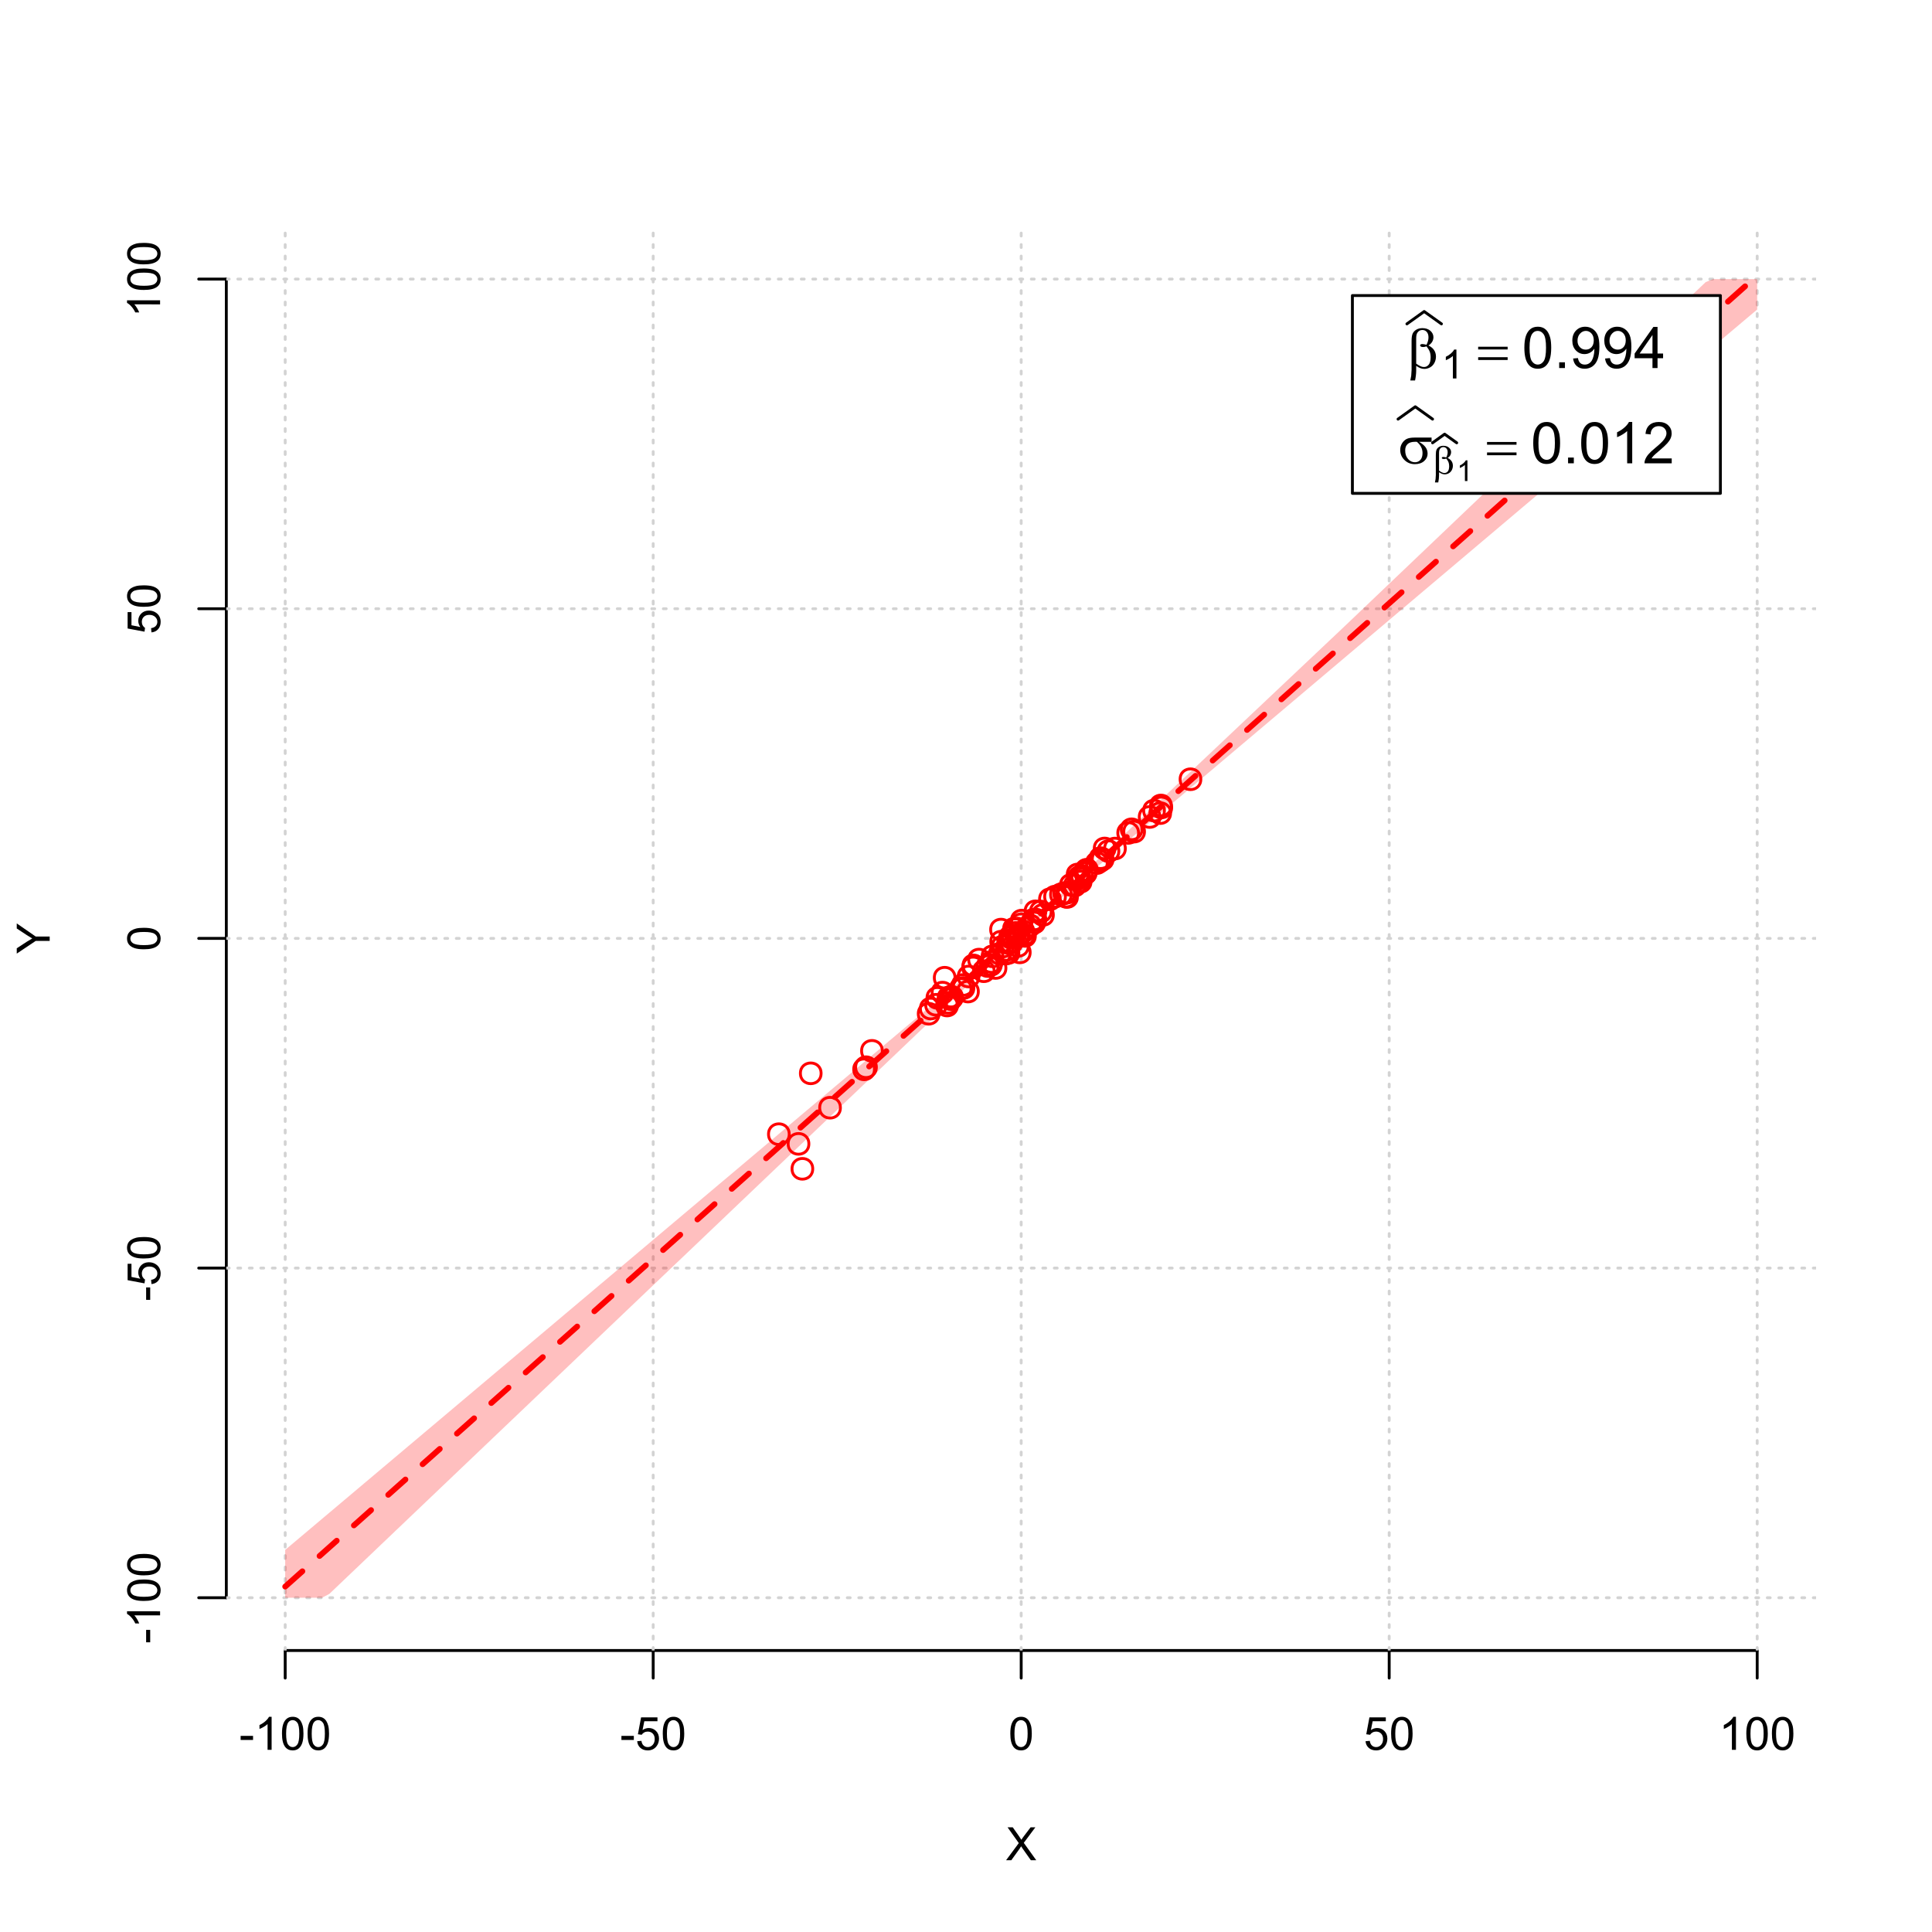 <?xml version="1.0" encoding="UTF-8"?>
<svg xmlns="http://www.w3.org/2000/svg" xmlns:xlink="http://www.w3.org/1999/xlink" width="504pt" height="504pt" viewBox="0 0 504 504" version="1.1">
<defs>
<g>
<symbol overflow="visible" id="glyph0-0">
<path style="stroke:none;" d="M 1.5 0 L 1.5 -7.5 L 7.5 -7.5 L 7.5 0 Z M 1.688 -0.188 L 7.312 -0.188 L 7.312 -7.312 L 1.688 -7.312 Z M 1.688 -0.188 "/>
</symbol>
<symbol overflow="visible" id="glyph0-1">
<path style="stroke:none;" d="M 0.055 0 L 3.375 -4.477 L 0.445 -8.59 L 1.797 -8.59 L 3.359 -6.387 C 3.68 -5.93 3.91 -5.578 4.047 -5.332 C 4.238 -5.645 4.465 -5.969 4.727 -6.312 L 6.457 -8.59 L 7.695 -8.59 L 4.676 -4.539 L 7.93 0 L 6.523 0 L 4.359 -3.062 C 4.238 -3.238 4.113 -3.43 3.984 -3.641 C 3.789 -3.324 3.652 -3.109 3.574 -2.992 L 1.418 0 Z M 0.055 0 "/>
</symbol>
<symbol overflow="visible" id="glyph0-2">
<path style="stroke:none;" d="M 0.383 -2.578 L 0.383 -3.641 L 3.621 -3.641 L 3.621 -2.578 Z M 0.383 -2.578 "/>
</symbol>
<symbol overflow="visible" id="glyph0-3">
<path style="stroke:none;" d="M 4.469 0 L 3.414 0 L 3.414 -6.719 C 3.16 -6.477 2.828 -6.234 2.414 -5.996 C 2 -5.75 1.629 -5.57 1.305 -5.449 L 1.305 -6.469 C 1.895 -6.742 2.41 -7.078 2.852 -7.477 C 3.293 -7.871 3.605 -8.254 3.789 -8.625 L 4.469 -8.625 Z M 4.469 0 "/>
</symbol>
<symbol overflow="visible" id="glyph0-4">
<path style="stroke:none;" d="M 0.5 -4.234 C 0.496 -5.246 0.602 -6.062 0.812 -6.688 C 1.02 -7.305 1.328 -7.785 1.742 -8.121 C 2.148 -8.457 2.668 -8.625 3.297 -8.625 C 3.758 -8.625 4.164 -8.531 4.512 -8.348 C 4.855 -8.16 5.141 -7.891 5.371 -7.543 C 5.594 -7.191 5.773 -6.766 5.906 -6.266 C 6.035 -5.762 6.098 -5.086 6.102 -4.234 C 6.098 -3.227 5.996 -2.414 5.789 -1.797 C 5.578 -1.176 5.266 -0.695 4.859 -0.359 C 4.445 -0.02 3.926 0.145 3.297 0.148 C 2.465 0.145 1.816 -0.148 1.348 -0.742 C 0.781 -1.457 0.496 -2.621 0.5 -4.234 Z M 1.582 -4.234 C 1.582 -2.824 1.746 -1.887 2.074 -1.418 C 2.402 -0.949 2.809 -0.715 3.297 -0.719 C 3.777 -0.715 4.184 -0.949 4.52 -1.422 C 4.848 -1.887 5.016 -2.824 5.016 -4.234 C 5.016 -5.648 4.848 -6.59 4.52 -7.055 C 4.184 -7.516 3.773 -7.746 3.289 -7.75 C 2.801 -7.746 2.414 -7.543 2.125 -7.137 C 1.762 -6.613 1.582 -5.645 1.582 -4.234 Z M 1.582 -4.234 "/>
</symbol>
<symbol overflow="visible" id="glyph0-5">
<path style="stroke:none;" d="M 0.5 -2.25 L 1.605 -2.344 C 1.684 -1.805 1.871 -1.398 2.176 -1.125 C 2.473 -0.852 2.836 -0.715 3.258 -0.719 C 3.766 -0.715 4.195 -0.906 4.547 -1.293 C 4.898 -1.672 5.074 -2.18 5.074 -2.82 C 5.074 -3.414 4.902 -3.891 4.566 -4.242 C 4.227 -4.59 3.785 -4.762 3.242 -4.766 C 2.898 -4.762 2.594 -4.684 2.32 -4.531 C 2.047 -4.375 1.832 -4.176 1.676 -3.93 L 0.688 -4.062 L 1.516 -8.473 L 5.789 -8.473 L 5.789 -7.465 L 2.359 -7.465 L 1.898 -5.156 C 2.414 -5.516 2.953 -5.695 3.523 -5.695 C 4.27 -5.695 4.902 -5.434 5.422 -4.914 C 5.934 -4.395 6.191 -3.727 6.195 -2.914 C 6.191 -2.133 5.965 -1.461 5.516 -0.898 C 4.961 -0.199 4.211 0.145 3.258 0.148 C 2.477 0.145 1.836 -0.07 1.344 -0.508 C 0.844 -0.941 0.562 -1.523 0.5 -2.25 Z M 0.5 -2.25 "/>
</symbol>
<symbol overflow="visible" id="glyph1-0">
<path style="stroke:none;" d="M 0 -1.5 L -7.5 -1.5 L -7.5 -7.5 L 0 -7.5 Z M -0.188 -1.688 L -0.188 -7.312 L -7.312 -7.312 L -7.312 -1.688 Z M -0.188 -1.688 "/>
</symbol>
<symbol overflow="visible" id="glyph1-1">
<path style="stroke:none;" d="M 0 -3.344 L -3.641 -3.348 L -8.59 -0.035 L -8.59 -1.418 L -6 -3.113 C -5.516 -3.422 -5.031 -3.715 -4.547 -3.984 C -4.992 -4.242 -5.496 -4.555 -6.062 -4.922 L -8.59 -6.586 L -8.59 -7.91 L -3.637 -4.484 L 0 -4.484 Z M 0 -3.344 "/>
</symbol>
<symbol overflow="visible" id="glyph1-2">
<path style="stroke:none;" d="M -2.578 -0.383 L -3.641 -0.383 L -3.641 -3.621 L -2.578 -3.621 Z M -2.578 -0.383 "/>
</symbol>
<symbol overflow="visible" id="glyph1-3">
<path style="stroke:none;" d="M 0 -4.469 L 0 -3.414 L -6.719 -3.418 C -6.477 -3.16 -6.234 -2.828 -5.996 -2.418 C -5.75 -2.004 -5.57 -1.633 -5.449 -1.309 L -6.469 -1.309 C -6.742 -1.895 -7.078 -2.41 -7.477 -2.852 C -7.871 -3.293 -8.254 -3.605 -8.625 -3.793 L -8.625 -4.473 Z M 0 -4.469 "/>
</symbol>
<symbol overflow="visible" id="glyph1-4">
<path style="stroke:none;" d="M -4.234 -0.5 C -5.246 -0.496 -6.062 -0.602 -6.688 -0.812 C -7.305 -1.02 -7.785 -1.328 -8.121 -1.742 C -8.457 -2.152 -8.625 -2.672 -8.625 -3.301 C -8.625 -3.758 -8.531 -4.164 -8.348 -4.512 C -8.16 -4.859 -7.891 -5.145 -7.543 -5.371 C -7.191 -5.594 -6.766 -5.773 -6.266 -5.906 C -5.762 -6.035 -5.086 -6.098 -4.234 -6.102 C -3.223 -6.098 -2.41 -5.996 -1.793 -5.789 C -1.176 -5.578 -0.695 -5.266 -0.359 -4.859 C -0.02 -4.445 0.145 -3.926 0.148 -3.297 C 0.145 -2.465 -0.148 -1.816 -0.742 -1.348 C -1.457 -0.781 -2.621 -0.496 -4.234 -0.5 Z M -4.234 -1.582 C -2.824 -1.582 -1.887 -1.746 -1.418 -2.074 C -0.949 -2.402 -0.715 -2.809 -0.719 -3.297 C -0.715 -3.777 -0.949 -4.184 -1.422 -4.52 C -1.887 -4.848 -2.824 -5.016 -4.234 -5.016 C -5.648 -5.016 -6.59 -4.848 -7.055 -4.52 C -7.516 -4.188 -7.746 -3.777 -7.75 -3.289 C -7.746 -2.801 -7.543 -2.414 -7.137 -2.129 C -6.613 -1.762 -5.645 -1.582 -4.234 -1.582 Z M -4.234 -1.582 "/>
</symbol>
<symbol overflow="visible" id="glyph1-5">
<path style="stroke:none;" d="M -2.25 -0.5 L -2.344 -1.605 C -1.805 -1.684 -1.398 -1.871 -1.125 -2.176 C -0.852 -2.473 -0.715 -2.836 -0.719 -3.258 C -0.715 -3.766 -0.906 -4.195 -1.293 -4.547 C -1.672 -4.898 -2.18 -5.074 -2.816 -5.074 C -3.414 -5.074 -3.891 -4.902 -4.242 -4.566 C -4.59 -4.227 -4.762 -3.785 -4.766 -3.242 C -4.762 -2.898 -4.684 -2.594 -4.531 -2.32 C -4.375 -2.047 -4.176 -1.832 -3.93 -1.676 L -4.062 -0.688 L -8.473 -1.52 L -8.473 -5.789 L -7.465 -5.789 L -7.465 -2.363 L -5.156 -1.898 C -5.516 -2.414 -5.695 -2.953 -5.695 -3.523 C -5.695 -4.27 -5.434 -4.902 -4.914 -5.422 C -4.395 -5.934 -3.727 -6.191 -2.91 -6.195 C -2.133 -6.191 -1.461 -5.965 -0.895 -5.516 C -0.199 -4.961 0.145 -4.211 0.148 -3.258 C 0.145 -2.477 -0.07 -1.836 -0.508 -1.344 C -0.941 -0.848 -1.523 -0.566 -2.25 -0.5 Z M -2.25 -0.5 "/>
</symbol>
<symbol overflow="visible" id="glyph2-0">
<path style="stroke:none;" d="M 0.754 0 L 0.754 -9.375 L 8.254 -9.375 L 8.254 0 Z M 0.988 -0.234 L 8.02 -0.234 L 8.02 -9.141 L 0.988 -9.141 Z M 0.988 -0.234 "/>
</symbol>
<symbol overflow="visible" id="glyph2-1">
<path style="stroke:none;" d="M 2.418 -0.57 L 2.418 0.668 C 2.414 1.457 2.316 2.312 2.125 3.238 L 0.887 3.238 C 1.016 2.629 1.094 2.215 1.121 2 C 1.18 1.312 1.211 0.812 1.215 0.5 L 1.215 -6.988 C 1.211 -7.859 1.297 -8.508 1.473 -8.93 C 1.645 -9.352 1.957 -9.703 2.41 -9.988 C 2.859 -10.27 3.402 -10.41 4.035 -10.414 C 4.906 -10.41 5.605 -10.176 6.129 -9.711 C 6.652 -9.238 6.914 -8.684 6.914 -8.043 C 6.914 -7.625 6.805 -7.23 6.594 -6.855 C 6.379 -6.48 6.051 -6.156 5.609 -5.891 C 6.914 -5.262 7.57 -4.289 7.574 -2.973 C 7.57 -2.383 7.434 -1.836 7.164 -1.332 C 6.887 -0.82 6.512 -0.434 6.035 -0.172 C 5.555 0.094 5.059 0.223 4.555 0.227 C 4.227 0.223 3.906 0.168 3.586 0.059 C 3.266 -0.051 2.875 -0.258 2.418 -0.57 Z M 2.418 -1.148 C 2.891 -0.816 3.305 -0.578 3.656 -0.434 C 3.918 -0.324 4.18 -0.27 4.445 -0.27 C 4.938 -0.27 5.352 -0.473 5.688 -0.879 C 6.02 -1.285 6.188 -1.93 6.188 -2.82 C 6.188 -3.375 6.105 -3.863 5.949 -4.281 C 5.785 -4.695 5.508 -5.152 5.113 -5.656 C 4.773 -5.539 4.484 -5.484 4.242 -5.484 C 3.945 -5.484 3.738 -5.527 3.621 -5.617 C 3.5 -5.703 3.438 -5.797 3.441 -5.902 C 3.438 -5.992 3.484 -6.078 3.578 -6.152 C 3.668 -6.223 3.816 -6.258 4.027 -6.262 C 4.262 -6.258 4.625 -6.195 5.113 -6.07 C 5.453 -6.75 5.625 -7.391 5.625 -8 C 5.625 -8.609 5.473 -9.086 5.172 -9.426 C 4.867 -9.758 4.492 -9.926 4.043 -9.93 C 3.477 -9.926 3.035 -9.688 2.727 -9.215 C 2.516 -8.895 2.414 -8.383 2.418 -7.684 Z M 2.418 -1.148 "/>
</symbol>
<symbol overflow="visible" id="glyph2-2">
<path style="stroke:none;" d="M 0.27 -5.559 L 7.961 -5.559 L 7.961 -4.848 L 0.27 -4.848 Z M 0.27 -2.828 L 7.961 -2.828 L 7.961 -2.102 L 0.27 -2.102 Z M 0.27 -2.828 "/>
</symbol>
<symbol overflow="visible" id="glyph2-3">
<path style="stroke:none;" d="M 8.746 -5.602 L 5.465 -5.602 C 6.199 -5.191 6.758 -4.734 7.141 -4.238 C 7.52 -3.738 7.711 -3.164 7.711 -2.512 C 7.711 -1.758 7.406 -1.113 6.801 -0.578 C 6.195 -0.043 5.387 0.223 4.371 0.227 C 3.301 0.223 2.398 -0.137 1.668 -0.863 C 0.934 -1.59 0.566 -2.469 0.57 -3.5 C 0.566 -4.117 0.723 -4.68 1.031 -5.184 C 1.336 -5.688 1.723 -6.066 2.199 -6.324 C 2.668 -6.578 3.391 -6.707 4.367 -6.711 L 8.746 -6.711 Z M 4.914 -5.602 C 4.707 -5.605 4.551 -5.605 4.445 -5.609 C 3.566 -5.605 2.918 -5.41 2.5 -5.023 C 2.074 -4.629 1.863 -4.078 1.867 -3.367 C 1.863 -2.434 2.113 -1.684 2.621 -1.117 C 3.121 -0.551 3.719 -0.27 4.41 -0.27 C 4.984 -0.27 5.457 -0.473 5.828 -0.887 C 6.199 -1.297 6.387 -1.895 6.387 -2.672 C 6.387 -3.797 5.895 -4.773 4.914 -5.602 Z M 4.914 -5.602 "/>
</symbol>
<symbol overflow="visible" id="glyph3-0">
<path style="stroke:none;" d="M 1.312 0 L 1.312 -6.562 L 6.562 -6.562 L 6.562 0 Z M 1.477 -0.164 L 6.398 -0.164 L 6.398 -6.398 L 1.477 -6.398 Z M 1.477 -0.164 "/>
</symbol>
<symbol overflow="visible" id="glyph3-1">
<path style="stroke:none;" d="M 3.91 0 L 2.988 0 L 2.988 -5.879 C 2.766 -5.664 2.473 -5.453 2.113 -5.242 C 1.75 -5.027 1.426 -4.871 1.145 -4.77 L 1.145 -5.66 C 1.656 -5.902 2.109 -6.195 2.496 -6.539 C 2.883 -6.883 3.156 -7.219 3.316 -7.547 L 3.91 -7.547 Z M 3.91 0 "/>
</symbol>
<symbol overflow="visible" id="glyph4-0">
<path style="stroke:none;" d="M 1.875 0 L 1.875 -9.375 L 9.375 -9.375 L 9.375 0 Z M 2.109 -0.234 L 9.141 -0.234 L 9.141 -9.141 L 2.109 -9.141 Z M 2.109 -0.234 "/>
</symbol>
<symbol overflow="visible" id="glyph4-1">
<path style="stroke:none;" d="M 0.621 -5.297 C 0.621 -6.562 0.75 -7.582 1.012 -8.359 C 1.273 -9.133 1.664 -9.73 2.18 -10.152 C 2.695 -10.57 3.344 -10.781 4.125 -10.781 C 4.699 -10.781 5.203 -10.664 5.641 -10.434 C 6.074 -10.199 6.434 -9.863 6.715 -9.43 C 6.996 -8.988 7.219 -8.457 7.383 -7.832 C 7.543 -7.203 7.621 -6.359 7.625 -5.297 C 7.621 -4.035 7.492 -3.016 7.234 -2.246 C 6.973 -1.469 6.586 -0.871 6.074 -0.449 C 5.559 -0.027 4.91 0.18 4.125 0.184 C 3.086 0.18 2.27 -0.188 1.684 -0.93 C 0.973 -1.82 0.621 -3.277 0.621 -5.297 Z M 1.977 -5.297 C 1.973 -3.531 2.18 -2.355 2.594 -1.777 C 3.004 -1.191 3.516 -0.902 4.125 -0.902 C 4.727 -0.902 5.234 -1.195 5.648 -1.781 C 6.062 -2.367 6.27 -3.539 6.27 -5.297 C 6.27 -7.062 6.062 -8.234 5.648 -8.816 C 5.234 -9.398 4.719 -9.691 4.109 -9.691 C 3.5 -9.691 3.02 -9.434 2.66 -8.922 C 2.203 -8.262 1.973 -7.055 1.977 -5.297 Z M 1.977 -5.297 "/>
</symbol>
<symbol overflow="visible" id="glyph4-2">
<path style="stroke:none;" d="M 1.363 0 L 1.363 -1.5 L 2.863 -1.5 L 2.863 0 Z M 1.363 0 "/>
</symbol>
<symbol overflow="visible" id="glyph4-3">
<path style="stroke:none;" d="M 0.82 -2.484 L 2.086 -2.602 C 2.195 -2.004 2.398 -1.57 2.703 -1.305 C 3 -1.035 3.391 -0.902 3.867 -0.902 C 4.273 -0.902 4.629 -0.992 4.934 -1.18 C 5.238 -1.359 5.488 -1.609 5.684 -1.922 C 5.879 -2.23 6.039 -2.648 6.172 -3.176 C 6.301 -3.703 6.367 -4.238 6.371 -4.789 C 6.367 -4.844 6.367 -4.934 6.363 -5.055 C 6.098 -4.629 5.738 -4.289 5.285 -4.031 C 4.828 -3.77 4.332 -3.637 3.801 -3.641 C 2.91 -3.637 2.156 -3.961 1.543 -4.605 C 0.926 -5.25 0.621 -6.098 0.621 -7.156 C 0.621 -8.242 0.941 -9.121 1.582 -9.785 C 2.223 -10.449 3.027 -10.781 4 -10.781 C 4.695 -10.781 5.332 -10.59 5.914 -10.215 C 6.488 -9.836 6.93 -9.301 7.23 -8.609 C 7.531 -7.91 7.68 -6.906 7.684 -5.59 C 7.68 -4.215 7.531 -3.121 7.234 -2.309 C 6.934 -1.496 6.492 -0.875 5.906 -0.453 C 5.316 -0.027 4.625 0.18 3.836 0.184 C 2.996 0.18 2.309 -0.051 1.777 -0.516 C 1.242 -0.98 0.926 -1.637 0.82 -2.484 Z M 6.219 -7.223 C 6.215 -7.977 6.016 -8.578 5.613 -9.023 C 5.207 -9.469 4.723 -9.691 4.16 -9.691 C 3.574 -9.691 3.062 -9.449 2.629 -8.973 C 2.191 -8.488 1.973 -7.871 1.977 -7.113 C 1.973 -6.426 2.18 -5.867 2.594 -5.445 C 3.004 -5.016 3.516 -4.805 4.125 -4.805 C 4.734 -4.805 5.234 -5.016 5.629 -5.445 C 6.02 -5.867 6.215 -6.461 6.219 -7.223 Z M 6.219 -7.223 "/>
</symbol>
<symbol overflow="visible" id="glyph4-4">
<path style="stroke:none;" d="M 4.848 0 L 4.848 -2.57 L 0.191 -2.57 L 0.191 -3.781 L 5.09 -10.738 L 6.168 -10.738 L 6.168 -3.781 L 7.617 -3.781 L 7.617 -2.57 L 6.168 -2.57 L 6.168 0 Z M 4.848 -3.781 L 4.848 -8.621 L 1.488 -3.781 Z M 4.848 -3.781 "/>
</symbol>
<symbol overflow="visible" id="glyph4-5">
<path style="stroke:none;" d="M 5.59 0 L 4.27 0 L 4.27 -8.402 C 3.949 -8.098 3.531 -7.793 3.02 -7.492 C 2.504 -7.188 2.043 -6.961 1.633 -6.812 L 1.633 -8.086 C 2.367 -8.43 3.012 -8.848 3.566 -9.344 C 4.117 -9.836 4.508 -10.316 4.738 -10.781 L 5.59 -10.781 Z M 5.59 0 "/>
</symbol>
<symbol overflow="visible" id="glyph4-6">
<path style="stroke:none;" d="M 7.551 -1.266 L 7.551 0 L 0.453 0 C 0.438 -0.316 0.492 -0.621 0.609 -0.914 C 0.789 -1.398 1.078 -1.875 1.477 -2.344 C 1.875 -2.812 2.449 -3.352 3.199 -3.969 C 4.367 -4.922 5.156 -5.68 5.566 -6.242 C 5.973 -6.797 6.176 -7.328 6.18 -7.828 C 6.176 -8.352 5.988 -8.793 5.621 -9.152 C 5.246 -9.512 4.762 -9.691 4.16 -9.691 C 3.523 -9.691 3.016 -9.5 2.637 -9.117 C 2.254 -8.734 2.059 -8.207 2.059 -7.535 L 0.703 -7.676 C 0.797 -8.684 1.145 -9.453 1.75 -9.984 C 2.355 -10.516 3.168 -10.781 4.188 -10.781 C 5.215 -10.781 6.031 -10.492 6.633 -9.922 C 7.234 -9.348 7.535 -8.641 7.535 -7.801 C 7.535 -7.367 7.445 -6.945 7.27 -6.531 C 7.094 -6.113 6.801 -5.676 6.395 -5.223 C 5.984 -4.762 5.309 -4.133 4.367 -3.332 C 3.57 -2.664 3.062 -2.215 2.84 -1.98 C 2.613 -1.742 2.43 -1.504 2.285 -1.266 Z M 7.551 -1.266 "/>
</symbol>
<symbol overflow="visible" id="glyph5-0">
<path style="stroke:none;" d="M 0.527 0 L 0.527 -6.562 L 5.777 -6.562 L 5.777 0 Z M 0.691 -0.164 L 5.613 -0.164 L 5.613 -6.398 L 0.691 -6.398 Z M 0.691 -0.164 "/>
</symbol>
<symbol overflow="visible" id="glyph5-1">
<path style="stroke:none;" d="M 1.691 -0.398 L 1.691 0.465 C 1.688 1.016 1.621 1.617 1.488 2.266 L 0.621 2.266 C 0.711 1.84 0.766 1.551 0.785 1.398 C 0.828 0.918 0.848 0.566 0.852 0.348 L 0.852 -4.891 C 0.848 -5.5 0.91 -5.953 1.031 -6.25 C 1.152 -6.543 1.371 -6.789 1.688 -6.992 C 2.004 -7.188 2.383 -7.289 2.824 -7.289 C 3.434 -7.289 3.922 -7.125 4.289 -6.797 C 4.656 -6.469 4.84 -6.078 4.84 -5.629 C 4.84 -5.336 4.766 -5.059 4.617 -4.801 C 4.469 -4.535 4.238 -4.309 3.926 -4.121 C 4.84 -3.68 5.297 -3 5.301 -2.082 C 5.297 -1.668 5.199 -1.285 5.012 -0.93 C 4.816 -0.574 4.555 -0.305 4.223 -0.117 C 3.887 0.066 3.543 0.156 3.188 0.16 C 2.957 0.156 2.73 0.117 2.508 0.039 C 2.281 -0.039 2.008 -0.184 1.691 -0.398 Z M 1.691 -0.805 C 2.02 -0.57 2.309 -0.402 2.559 -0.301 C 2.742 -0.223 2.926 -0.188 3.113 -0.191 C 3.453 -0.188 3.742 -0.328 3.98 -0.617 C 4.211 -0.898 4.328 -1.352 4.332 -1.973 C 4.328 -2.359 4.273 -2.699 4.164 -2.996 C 4.051 -3.285 3.855 -3.605 3.578 -3.957 C 3.34 -3.875 3.137 -3.836 2.969 -3.84 C 2.762 -3.836 2.617 -3.867 2.535 -3.93 C 2.449 -3.988 2.406 -4.055 2.41 -4.133 C 2.406 -4.195 2.441 -4.254 2.508 -4.305 C 2.57 -4.355 2.672 -4.383 2.82 -4.383 C 2.984 -4.383 3.238 -4.336 3.578 -4.25 C 3.816 -4.719 3.938 -5.168 3.938 -5.598 C 3.938 -6.027 3.828 -6.363 3.617 -6.598 C 3.402 -6.832 3.141 -6.949 2.828 -6.953 C 2.43 -6.949 2.121 -6.781 1.906 -6.449 C 1.758 -6.227 1.688 -5.871 1.691 -5.379 Z M 1.691 -0.805 "/>
</symbol>
<symbol overflow="visible" id="glyph6-0">
<path style="stroke:none;" d="M 0.938 0 L 0.938 -4.688 L 4.688 -4.688 L 4.688 0 Z M 1.055 -0.117 L 4.57 -0.117 L 4.57 -4.57 L 1.055 -4.57 Z M 1.055 -0.117 "/>
</symbol>
<symbol overflow="visible" id="glyph6-1">
<path style="stroke:none;" d="M 2.793 0 L 2.137 0 L 2.137 -4.199 C 1.977 -4.047 1.77 -3.895 1.512 -3.746 C 1.254 -3.59 1.02 -3.477 0.816 -3.406 L 0.816 -4.043 C 1.184 -4.215 1.508 -4.422 1.781 -4.672 C 2.055 -4.914 2.25 -5.156 2.371 -5.391 L 2.793 -5.391 Z M 2.793 0 "/>
</symbol>
</g>
<clipPath id="clip1">
  <path d="M 74 59.039 L 75 59.039 L 75 430.559 L 74 430.559 Z M 74 59.039 "/>
</clipPath>
<clipPath id="clip2">
  <path d="M 170 59.039 L 171 59.039 L 171 430.559 L 170 430.559 Z M 170 59.039 "/>
</clipPath>
<clipPath id="clip3">
  <path d="M 266 59.039 L 267 59.039 L 267 430.559 L 266 430.559 Z M 266 59.039 "/>
</clipPath>
<clipPath id="clip4">
  <path d="M 362 59.039 L 363 59.039 L 363 430.559 L 362 430.559 Z M 362 59.039 "/>
</clipPath>
<clipPath id="clip5">
  <path d="M 458 59.039 L 459 59.039 L 459 430.559 L 458 430.559 Z M 458 59.039 "/>
</clipPath>
<clipPath id="clip6">
  <path d="M 59.039 416 L 473.758 416 L 473.758 418 L 59.039 418 Z M 59.039 416 "/>
</clipPath>
<clipPath id="clip7">
  <path d="M 59.039 330 L 473.758 330 L 473.758 332 L 59.039 332 Z M 59.039 330 "/>
</clipPath>
<clipPath id="clip8">
  <path d="M 59.039 244 L 473.758 244 L 473.758 246 L 59.039 246 Z M 59.039 244 "/>
</clipPath>
<clipPath id="clip9">
  <path d="M 59.039 158 L 473.758 158 L 473.758 160 L 59.039 160 Z M 59.039 158 "/>
</clipPath>
<clipPath id="clip10">
  <path d="M 59.039 72 L 473.758 72 L 473.758 74 L 59.039 74 Z M 59.039 72 "/>
</clipPath>
</defs>
<g id="surface571">
<rect x="0" y="0" width="504" height="504" style="fill:rgb(100%,100%,100%);fill-opacity:1;stroke:none;"/>
<g style="fill:rgb(0%,0%,0%);fill-opacity:1;">
  <use xlink:href="#glyph0-1" x="262.398" y="485.281"/>
</g>
<g style="fill:rgb(0%,0%,0%);fill-opacity:1;">
  <use xlink:href="#glyph1-1" x="12.961" y="248.801"/>
</g>
<path style="fill:none;stroke-width:0.75;stroke-linecap:round;stroke-linejoin:round;stroke:rgb(0%,0%,0%);stroke-opacity:1;stroke-miterlimit:10;" d="M 74.398 430.559 L 458.398 430.559 "/>
<path style="fill:none;stroke-width:0.75;stroke-linecap:round;stroke-linejoin:round;stroke:rgb(0%,0%,0%);stroke-opacity:1;stroke-miterlimit:10;" d="M 74.398 430.559 L 74.398 437.762 "/>
<path style="fill:none;stroke-width:0.75;stroke-linecap:round;stroke-linejoin:round;stroke:rgb(0%,0%,0%);stroke-opacity:1;stroke-miterlimit:10;" d="M 170.398 430.559 L 170.398 437.762 "/>
<path style="fill:none;stroke-width:0.75;stroke-linecap:round;stroke-linejoin:round;stroke:rgb(0%,0%,0%);stroke-opacity:1;stroke-miterlimit:10;" d="M 266.398 430.559 L 266.398 437.762 "/>
<path style="fill:none;stroke-width:0.75;stroke-linecap:round;stroke-linejoin:round;stroke:rgb(0%,0%,0%);stroke-opacity:1;stroke-miterlimit:10;" d="M 362.398 430.559 L 362.398 437.762 "/>
<path style="fill:none;stroke-width:0.75;stroke-linecap:round;stroke-linejoin:round;stroke:rgb(0%,0%,0%);stroke-opacity:1;stroke-miterlimit:10;" d="M 458.398 430.559 L 458.398 437.762 "/>
<g style="fill:rgb(0%,0%,0%);fill-opacity:1;">
  <use xlink:href="#glyph0-2" x="62.391" y="456.48"/>
  <use xlink:href="#glyph0-3" x="66.387" y="456.48"/>
  <use xlink:href="#glyph0-4" x="73.061" y="456.48"/>
  <use xlink:href="#glyph0-4" x="79.734" y="456.48"/>
</g>
<g style="fill:rgb(0%,0%,0%);fill-opacity:1;">
  <use xlink:href="#glyph0-2" x="161.727" y="456.48"/>
  <use xlink:href="#glyph0-5" x="165.723" y="456.48"/>
  <use xlink:href="#glyph0-4" x="172.396" y="456.48"/>
</g>
<g style="fill:rgb(0%,0%,0%);fill-opacity:1;">
  <use xlink:href="#glyph0-4" x="263.062" y="456.48"/>
</g>
<g style="fill:rgb(0%,0%,0%);fill-opacity:1;">
  <use xlink:href="#glyph0-5" x="355.727" y="456.48"/>
  <use xlink:href="#glyph0-4" x="362.4" y="456.48"/>
</g>
<g style="fill:rgb(0%,0%,0%);fill-opacity:1;">
  <use xlink:href="#glyph0-3" x="448.387" y="456.48"/>
  <use xlink:href="#glyph0-4" x="455.061" y="456.48"/>
  <use xlink:href="#glyph0-4" x="461.734" y="456.48"/>
</g>
<path style="fill:none;stroke-width:0.75;stroke-linecap:round;stroke-linejoin:round;stroke:rgb(0%,0%,0%);stroke-opacity:1;stroke-miterlimit:10;" d="M 59.039 416.801 L 59.039 72.801 "/>
<path style="fill:none;stroke-width:0.75;stroke-linecap:round;stroke-linejoin:round;stroke:rgb(0%,0%,0%);stroke-opacity:1;stroke-miterlimit:10;" d="M 59.039 416.801 L 51.84 416.801 "/>
<path style="fill:none;stroke-width:0.75;stroke-linecap:round;stroke-linejoin:round;stroke:rgb(0%,0%,0%);stroke-opacity:1;stroke-miterlimit:10;" d="M 59.039 330.801 L 51.84 330.801 "/>
<path style="fill:none;stroke-width:0.75;stroke-linecap:round;stroke-linejoin:round;stroke:rgb(0%,0%,0%);stroke-opacity:1;stroke-miterlimit:10;" d="M 59.039 244.801 L 51.84 244.801 "/>
<path style="fill:none;stroke-width:0.75;stroke-linecap:round;stroke-linejoin:round;stroke:rgb(0%,0%,0%);stroke-opacity:1;stroke-miterlimit:10;" d="M 59.039 158.801 L 51.84 158.801 "/>
<path style="fill:none;stroke-width:0.75;stroke-linecap:round;stroke-linejoin:round;stroke:rgb(0%,0%,0%);stroke-opacity:1;stroke-miterlimit:10;" d="M 59.039 72.801 L 51.84 72.801 "/>
<g style="fill:rgb(0%,0%,0%);fill-opacity:1;">
  <use xlink:href="#glyph1-2" x="41.762" y="428.809"/>
  <use xlink:href="#glyph1-3" x="41.762" y="424.812"/>
  <use xlink:href="#glyph1-4" x="41.762" y="418.139"/>
  <use xlink:href="#glyph1-4" x="41.762" y="411.465"/>
</g>
<g style="fill:rgb(0%,0%,0%);fill-opacity:1;">
  <use xlink:href="#glyph1-2" x="41.762" y="339.473"/>
  <use xlink:href="#glyph1-5" x="41.762" y="335.477"/>
  <use xlink:href="#glyph1-4" x="41.762" y="328.803"/>
</g>
<g style="fill:rgb(0%,0%,0%);fill-opacity:1;">
  <use xlink:href="#glyph1-4" x="41.762" y="248.137"/>
</g>
<g style="fill:rgb(0%,0%,0%);fill-opacity:1;">
  <use xlink:href="#glyph1-5" x="41.762" y="165.473"/>
  <use xlink:href="#glyph1-4" x="41.762" y="158.799"/>
</g>
<g style="fill:rgb(0%,0%,0%);fill-opacity:1;">
  <use xlink:href="#glyph1-3" x="41.762" y="82.812"/>
  <use xlink:href="#glyph1-4" x="41.762" y="76.139"/>
  <use xlink:href="#glyph1-4" x="41.762" y="69.465"/>
</g>
<g clip-path="url(#clip1)" clip-rule="nonzero">
<path style="fill:none;stroke-width:0.75;stroke-linecap:round;stroke-linejoin:round;stroke:rgb(82.745%,82.745%,82.745%);stroke-opacity:1;stroke-dasharray:0.75,2.25;stroke-miterlimit:10;" d="M 74.398 430.559 L 74.398 59.039 "/>
</g>
<g clip-path="url(#clip2)" clip-rule="nonzero">
<path style="fill:none;stroke-width:0.75;stroke-linecap:round;stroke-linejoin:round;stroke:rgb(82.745%,82.745%,82.745%);stroke-opacity:1;stroke-dasharray:0.75,2.25;stroke-miterlimit:10;" d="M 170.398 430.559 L 170.398 59.039 "/>
</g>
<g clip-path="url(#clip3)" clip-rule="nonzero">
<path style="fill:none;stroke-width:0.75;stroke-linecap:round;stroke-linejoin:round;stroke:rgb(82.745%,82.745%,82.745%);stroke-opacity:1;stroke-dasharray:0.75,2.25;stroke-miterlimit:10;" d="M 266.398 430.559 L 266.398 59.039 "/>
</g>
<g clip-path="url(#clip4)" clip-rule="nonzero">
<path style="fill:none;stroke-width:0.75;stroke-linecap:round;stroke-linejoin:round;stroke:rgb(82.745%,82.745%,82.745%);stroke-opacity:1;stroke-dasharray:0.75,2.25;stroke-miterlimit:10;" d="M 362.398 430.559 L 362.398 59.039 "/>
</g>
<g clip-path="url(#clip5)" clip-rule="nonzero">
<path style="fill:none;stroke-width:0.75;stroke-linecap:round;stroke-linejoin:round;stroke:rgb(82.745%,82.745%,82.745%);stroke-opacity:1;stroke-dasharray:0.75,2.25;stroke-miterlimit:10;" d="M 458.398 430.559 L 458.398 59.039 "/>
</g>
<g clip-path="url(#clip6)" clip-rule="nonzero">
<path style="fill:none;stroke-width:0.75;stroke-linecap:round;stroke-linejoin:round;stroke:rgb(82.745%,82.745%,82.745%);stroke-opacity:1;stroke-dasharray:0.75,2.25;stroke-miterlimit:10;" d="M 59.039 416.801 L 473.762 416.801 "/>
</g>
<g clip-path="url(#clip7)" clip-rule="nonzero">
<path style="fill:none;stroke-width:0.75;stroke-linecap:round;stroke-linejoin:round;stroke:rgb(82.745%,82.745%,82.745%);stroke-opacity:1;stroke-dasharray:0.75,2.25;stroke-miterlimit:10;" d="M 59.039 330.801 L 473.762 330.801 "/>
</g>
<g clip-path="url(#clip8)" clip-rule="nonzero">
<path style="fill:none;stroke-width:0.75;stroke-linecap:round;stroke-linejoin:round;stroke:rgb(82.745%,82.745%,82.745%);stroke-opacity:1;stroke-dasharray:0.75,2.25;stroke-miterlimit:10;" d="M 59.039 244.801 L 473.762 244.801 "/>
</g>
<g clip-path="url(#clip9)" clip-rule="nonzero">
<path style="fill:none;stroke-width:0.75;stroke-linecap:round;stroke-linejoin:round;stroke:rgb(82.745%,82.745%,82.745%);stroke-opacity:1;stroke-dasharray:0.75,2.25;stroke-miterlimit:10;" d="M 59.039 158.801 L 473.762 158.801 "/>
</g>
<g clip-path="url(#clip10)" clip-rule="nonzero">
<path style="fill:none;stroke-width:0.75;stroke-linecap:round;stroke-linejoin:round;stroke:rgb(82.745%,82.745%,82.745%);stroke-opacity:1;stroke-dasharray:0.75,2.25;stroke-miterlimit:10;" d="M 59.039 72.801 L 473.762 72.801 "/>
</g>
<path style=" stroke:none;fill-rule:nonzero;fill:rgb(100%,0%,0%);fill-opacity:0.251;" d="M 74.398 416.801 L 74.398 404.32 L 76.32 402.703 L 78.238 401.086 L 80.16 399.469 L 82.078 397.852 L 84 396.23 L 85.922 394.613 L 87.84 392.996 L 89.762 391.379 L 91.68 389.762 L 93.602 388.141 L 95.52 386.523 L 97.441 384.906 L 99.359 383.289 L 101.281 381.672 L 103.199 380.055 L 105.121 378.434 L 107.039 376.816 L 108.961 375.199 L 110.879 373.582 L 112.801 371.965 L 114.719 370.344 L 116.641 368.727 L 118.559 367.109 L 120.48 365.492 L 122.398 363.875 L 124.32 362.254 L 126.238 360.637 L 128.16 359.02 L 130.078 357.402 L 133.922 354.168 L 135.84 352.547 L 137.762 350.93 L 139.68 349.312 L 141.602 347.695 L 143.52 346.078 L 145.441 344.457 L 147.359 342.84 L 149.281 341.223 L 151.199 339.605 L 153.121 337.988 L 155.039 336.371 L 156.961 334.75 L 158.879 333.133 L 160.801 331.516 L 162.719 329.898 L 164.641 328.281 L 166.559 326.66 L 168.48 325.043 L 170.398 323.426 L 172.32 321.809 L 174.238 320.191 L 176.16 318.574 L 178.078 316.953 L 181.922 313.719 L 183.84 312.102 L 185.762 310.484 L 187.68 308.863 L 189.602 307.246 L 191.52 305.629 L 193.441 304.012 L 195.359 302.395 L 197.281 300.773 L 199.199 299.156 L 201.121 297.539 L 203.039 295.922 L 204.961 294.305 L 206.879 292.688 L 208.801 291.066 L 210.719 289.449 L 212.641 287.832 L 214.559 286.215 L 216.48 284.598 L 218.398 282.977 L 220.32 281.359 L 222.238 279.742 L 224.16 278.125 L 226.078 276.508 L 228 274.891 L 229.922 273.27 L 231.84 271.652 L 233.762 270.035 L 235.68 268.418 L 237.602 266.801 L 239.52 265.18 L 241.441 263.562 L 243.359 261.945 L 245.281 260.328 L 247.199 258.711 L 249.121 257.094 L 251.039 255.473 L 252.961 253.855 L 254.879 252.238 L 256.801 250.621 L 258.719 249.004 L 260.641 247.371 L 262.559 245.715 L 264.48 244.059 L 266.398 242.398 L 268.32 240.734 L 270.238 239.035 L 272.16 237.34 L 274.078 235.645 L 276 233.945 L 277.922 232.188 L 279.84 230.375 L 281.762 228.559 L 283.68 226.746 L 285.602 224.934 L 287.52 223.117 L 289.441 221.305 L 291.359 219.492 L 293.281 217.68 L 295.199 215.863 L 297.121 214.051 L 299.039 212.238 L 300.961 210.422 L 302.879 208.609 L 304.801 206.797 L 306.719 204.98 L 308.641 203.168 L 310.559 201.355 L 312.48 199.539 L 314.398 197.727 L 316.32 195.914 L 318.238 194.102 L 320.16 192.285 L 322.078 190.473 L 324 188.66 L 325.922 186.844 L 327.84 185.031 L 329.762 183.219 L 331.68 181.402 L 333.602 179.59 L 335.52 177.777 L 337.441 175.965 L 339.359 174.148 L 341.281 172.336 L 343.199 170.523 L 345.121 168.707 L 347.039 166.895 L 348.961 165.082 L 350.879 163.262 L 352.801 161.434 L 354.719 159.602 L 356.641 157.773 L 358.559 155.941 L 360.48 154.113 L 362.398 152.281 L 364.32 150.453 L 366.238 148.625 L 368.16 146.793 L 370.078 144.965 L 372 143.133 L 373.922 141.305 L 375.84 139.473 L 377.762 137.645 L 379.68 135.812 L 381.602 133.984 L 383.52 132.152 L 385.441 130.324 L 387.359 128.492 L 389.281 126.664 L 391.199 124.832 L 393.121 123.004 L 395.039 121.176 L 396.961 119.344 L 398.879 117.516 L 400.801 115.684 L 402.719 113.855 L 404.641 112.023 L 406.559 110.195 L 408.48 108.363 L 410.398 106.535 L 412.32 104.703 L 414.238 102.875 L 416.16 101.043 L 418.078 99.215 L 420 97.387 L 421.922 95.555 L 423.84 93.727 L 425.762 91.895 L 427.68 90.066 L 429.602 88.234 L 431.52 86.406 L 433.441 84.574 L 435.359 82.746 L 437.281 80.914 L 439.199 79.086 L 441.121 77.254 L 443.039 75.426 L 444.961 73.594 L 446.879 72.801 L 458.398 72.801 L 458.398 80.742 L 456.48 82.359 L 454.559 83.977 L 452.641 85.594 L 450.719 87.211 L 448.801 88.828 L 446.879 90.449 L 444.961 92.066 L 443.039 93.684 L 441.121 95.301 L 439.199 96.918 L 437.281 98.539 L 435.359 100.156 L 433.441 101.773 L 431.52 103.391 L 429.602 105.008 L 427.68 106.625 L 425.762 108.246 L 423.84 109.863 L 421.922 111.48 L 418.078 114.715 L 416.16 116.336 L 414.238 117.953 L 412.32 119.57 L 410.398 121.188 L 408.48 122.805 L 406.559 124.422 L 404.641 126.047 L 402.719 127.668 L 400.801 129.293 L 398.879 130.914 L 396.961 132.535 L 395.039 134.16 L 393.121 135.781 L 391.199 137.406 L 389.281 139.027 L 387.359 140.652 L 385.441 142.273 L 383.52 143.895 L 381.602 145.52 L 379.68 147.141 L 377.762 148.766 L 375.84 150.387 L 373.922 152.008 L 372 153.633 L 370.078 155.254 L 368.16 156.879 L 366.238 158.5 L 364.32 160.121 L 362.398 161.746 L 360.48 163.367 L 358.559 164.992 L 356.641 166.613 L 354.719 168.238 L 352.801 169.859 L 350.879 171.48 L 348.961 173.105 L 347.039 174.727 L 345.121 176.352 L 343.199 177.973 L 341.281 179.594 L 339.359 181.219 L 337.441 182.84 L 335.52 184.465 L 333.602 186.086 L 331.68 187.707 L 329.762 189.332 L 327.84 190.953 L 325.922 192.578 L 324 194.199 L 322.078 195.824 L 320.16 197.445 L 318.238 199.066 L 316.32 200.691 L 314.398 202.312 L 312.48 203.938 L 310.559 205.559 L 308.641 207.18 L 306.719 208.805 L 304.801 210.426 L 302.879 212.051 L 300.961 213.672 L 299.039 215.293 L 297.121 216.918 L 295.199 218.539 L 293.281 220.164 L 291.359 221.785 L 289.441 223.41 L 287.52 225.031 L 285.602 226.652 L 283.68 228.277 L 281.762 229.926 L 279.84 231.605 L 277.922 233.281 L 276 234.957 L 274.078 236.676 L 272.16 238.43 L 270.238 240.234 L 268.32 242.035 L 266.398 243.84 L 264.48 245.645 L 262.559 247.449 L 260.641 249.27 L 258.719 251.102 L 256.801 252.93 L 254.879 254.758 L 252.961 256.59 L 251.039 258.418 L 249.121 260.25 L 247.199 262.078 L 245.281 263.91 L 243.359 265.738 L 241.441 267.57 L 239.52 269.398 L 237.602 271.23 L 235.68 273.059 L 233.762 274.891 L 231.84 276.719 L 229.922 278.551 L 226.078 282.207 L 224.16 284.039 L 222.238 285.867 L 220.32 287.699 L 218.398 289.527 L 216.48 291.359 L 214.559 293.188 L 212.641 295.02 L 210.719 296.848 L 208.801 298.68 L 206.879 300.508 L 204.961 302.34 L 203.039 304.168 L 201.121 306 L 199.199 307.828 L 197.281 309.656 L 195.359 311.488 L 193.441 313.316 L 191.52 315.148 L 189.602 316.977 L 187.68 318.809 L 185.762 320.637 L 183.84 322.469 L 181.922 324.297 L 180 326.129 L 178.078 327.957 L 176.16 329.789 L 174.238 331.617 L 172.32 333.445 L 170.398 335.277 L 168.48 337.105 L 166.559 338.938 L 164.641 340.766 L 162.719 342.598 L 160.801 344.426 L 158.879 346.258 L 156.961 348.086 L 155.039 349.918 L 153.121 351.746 L 151.199 353.578 L 149.281 355.406 L 147.359 357.238 L 145.441 359.066 L 143.52 360.895 L 141.602 362.727 L 139.68 364.555 L 137.762 366.387 L 135.84 368.215 L 133.922 370.047 L 132 371.875 L 130.078 373.707 L 128.16 375.535 L 126.238 377.367 L 124.32 379.195 L 122.398 381.027 L 120.48 382.855 L 118.559 384.684 L 116.641 386.516 L 114.719 388.344 L 112.801 390.176 L 110.879 392.004 L 108.961 393.836 L 107.039 395.664 L 105.121 397.496 L 103.199 399.324 L 101.281 401.156 L 99.359 402.984 L 97.441 404.816 L 95.52 406.645 L 93.602 408.477 L 91.68 410.305 L 89.762 412.133 L 87.84 413.965 L 85.922 415.793 L 84 416.801 Z M 74.398 416.801 "/>
<path style="fill:none;stroke-width:0.75;stroke-linecap:round;stroke-linejoin:round;stroke:rgb(100%,0%,0%);stroke-opacity:1;stroke-miterlimit:10;" d="M 284.617 229.984 C 284.617 233.586 279.215 233.586 279.215 229.984 C 279.215 226.387 284.617 226.387 284.617 229.984 "/>
<path style="fill:none;stroke-width:0.75;stroke-linecap:round;stroke-linejoin:round;stroke:rgb(100%,0%,0%);stroke-opacity:1;stroke-miterlimit:10;" d="M 255.379 254.742 C 255.379 258.344 249.98 258.344 249.98 254.742 C 249.98 251.145 255.379 251.145 255.379 254.742 "/>
<path style="fill:none;stroke-width:0.75;stroke-linecap:round;stroke-linejoin:round;stroke:rgb(100%,0%,0%);stroke-opacity:1;stroke-miterlimit:10;" d="M 305.551 210.129 C 305.551 213.73 300.152 213.73 300.152 210.129 C 300.152 206.527 305.551 206.527 305.551 210.129 "/>
<path style="fill:none;stroke-width:0.75;stroke-linecap:round;stroke-linejoin:round;stroke:rgb(100%,0%,0%);stroke-opacity:1;stroke-miterlimit:10;" d="M 247.23 260.316 C 247.23 263.914 241.832 263.914 241.832 260.316 C 241.832 256.715 247.23 256.715 247.23 260.316 "/>
<path style="fill:none;stroke-width:0.75;stroke-linecap:round;stroke-linejoin:round;stroke:rgb(100%,0%,0%);stroke-opacity:1;stroke-miterlimit:10;" d="M 284.23 229.875 C 284.23 233.477 278.832 233.477 278.832 229.875 C 278.832 226.273 284.23 226.273 284.23 229.875 "/>
<path style="fill:none;stroke-width:0.75;stroke-linecap:round;stroke-linejoin:round;stroke:rgb(100%,0%,0%);stroke-opacity:1;stroke-miterlimit:10;" d="M 272.828 237.734 C 272.828 241.336 267.426 241.336 267.426 237.734 C 267.426 234.137 272.828 234.137 272.828 237.734 "/>
<path style="fill:none;stroke-width:0.75;stroke-linecap:round;stroke-linejoin:round;stroke:rgb(100%,0%,0%);stroke-opacity:1;stroke-miterlimit:10;" d="M 286.211 226.879 C 286.211 230.48 280.812 230.48 280.812 226.879 C 280.812 223.281 286.211 223.281 286.211 226.879 "/>
<path style="fill:none;stroke-width:0.75;stroke-linecap:round;stroke-linejoin:round;stroke:rgb(100%,0%,0%);stroke-opacity:1;stroke-miterlimit:10;" d="M 298.562 216.945 C 298.562 220.543 293.164 220.543 293.164 216.945 C 293.164 213.344 298.562 213.344 298.562 216.945 "/>
<path style="fill:none;stroke-width:0.75;stroke-linecap:round;stroke-linejoin:round;stroke:rgb(100%,0%,0%);stroke-opacity:1;stroke-miterlimit:10;" d="M 260.367 252.016 C 260.367 255.617 254.965 255.617 254.965 252.016 C 254.965 248.418 260.367 248.418 260.367 252.016 "/>
<path style="fill:none;stroke-width:0.75;stroke-linecap:round;stroke-linejoin:round;stroke:rgb(100%,0%,0%);stroke-opacity:1;stroke-miterlimit:10;" d="M 284.285 228.793 C 284.285 232.395 278.887 232.395 278.887 228.793 C 278.887 225.191 284.285 225.191 284.285 228.793 "/>
<path style="fill:none;stroke-width:0.75;stroke-linecap:round;stroke-linejoin:round;stroke:rgb(100%,0%,0%);stroke-opacity:1;stroke-miterlimit:10;" d="M 256.555 252.379 C 256.555 255.98 251.152 255.98 251.152 252.379 C 251.152 248.781 256.555 248.781 256.555 252.379 "/>
<path style="fill:none;stroke-width:0.75;stroke-linecap:round;stroke-linejoin:round;stroke:rgb(100%,0%,0%);stroke-opacity:1;stroke-miterlimit:10;" d="M 212.016 304.91 C 212.016 308.508 206.617 308.508 206.617 304.91 C 206.617 301.309 212.016 301.309 212.016 304.91 "/>
<path style="fill:none;stroke-width:0.75;stroke-linecap:round;stroke-linejoin:round;stroke:rgb(100%,0%,0%);stroke-opacity:1;stroke-miterlimit:10;" d="M 267.215 242.305 C 267.215 245.902 261.816 245.902 261.816 242.305 C 261.816 238.703 267.215 238.703 267.215 242.305 "/>
<path style="fill:none;stroke-width:0.75;stroke-linecap:round;stroke-linejoin:round;stroke:rgb(100%,0%,0%);stroke-opacity:1;stroke-miterlimit:10;" d="M 265.125 248.766 C 265.125 252.367 259.727 252.367 259.727 248.766 C 259.727 245.168 265.125 245.168 265.125 248.766 "/>
<path style="fill:none;stroke-width:0.75;stroke-linecap:round;stroke-linejoin:round;stroke:rgb(100%,0%,0%);stroke-opacity:1;stroke-miterlimit:10;" d="M 280.297 233.027 C 280.297 236.629 274.895 236.629 274.895 233.027 C 274.895 229.426 280.297 229.426 280.297 233.027 "/>
<path style="fill:none;stroke-width:0.75;stroke-linecap:round;stroke-linejoin:round;stroke:rgb(100%,0%,0%);stroke-opacity:1;stroke-miterlimit:10;" d="M 219.234 288.969 C 219.234 292.566 213.836 292.566 213.836 288.969 C 213.836 285.367 219.234 285.367 219.234 288.969 "/>
<path style="fill:none;stroke-width:0.75;stroke-linecap:round;stroke-linejoin:round;stroke:rgb(100%,0%,0%);stroke-opacity:1;stroke-miterlimit:10;" d="M 254.043 257.73 C 254.043 261.328 248.645 261.328 248.645 257.73 C 248.645 254.129 254.043 254.129 254.043 257.73 "/>
<path style="fill:none;stroke-width:0.75;stroke-linecap:round;stroke-linejoin:round;stroke:rgb(100%,0%,0%);stroke-opacity:1;stroke-miterlimit:10;" d="M 270.09 244.148 C 270.09 247.75 264.688 247.75 264.688 244.148 C 264.688 240.547 270.09 240.547 270.09 244.148 "/>
<path style="fill:none;stroke-width:0.75;stroke-linecap:round;stroke-linejoin:round;stroke:rgb(100%,0%,0%);stroke-opacity:1;stroke-miterlimit:10;" d="M 285.93 227.688 C 285.93 231.289 280.527 231.289 280.527 227.688 C 280.527 224.086 285.93 224.086 285.93 227.688 "/>
<path style="fill:none;stroke-width:0.75;stroke-linecap:round;stroke-linejoin:round;stroke:rgb(100%,0%,0%);stroke-opacity:1;stroke-miterlimit:10;" d="M 282.066 230.844 C 282.066 234.445 276.664 234.445 276.664 230.844 C 276.664 227.246 282.066 227.246 282.066 230.844 "/>
<path style="fill:none;stroke-width:0.75;stroke-linecap:round;stroke-linejoin:round;stroke:rgb(100%,0%,0%);stroke-opacity:1;stroke-miterlimit:10;" d="M 249.988 261.586 C 249.988 265.188 244.59 265.188 244.59 261.586 C 244.59 257.988 249.988 257.988 249.988 261.586 "/>
<path style="fill:none;stroke-width:0.75;stroke-linecap:round;stroke-linejoin:round;stroke:rgb(100%,0%,0%);stroke-opacity:1;stroke-miterlimit:10;" d="M 305.656 210.641 C 305.656 214.242 300.254 214.242 300.254 210.641 C 300.254 207.043 305.656 207.043 305.656 210.641 "/>
<path style="fill:none;stroke-width:0.75;stroke-linecap:round;stroke-linejoin:round;stroke:rgb(100%,0%,0%);stroke-opacity:1;stroke-miterlimit:10;" d="M 263.875 245.652 C 263.875 249.254 258.473 249.254 258.473 245.652 C 258.473 242.051 263.875 242.051 263.875 245.652 "/>
<path style="fill:none;stroke-width:0.75;stroke-linecap:round;stroke-linejoin:round;stroke:rgb(100%,0%,0%);stroke-opacity:1;stroke-miterlimit:10;" d="M 291.867 222.039 C 291.867 225.637 286.469 225.637 286.469 222.039 C 286.469 218.438 291.867 218.438 291.867 222.039 "/>
<path style="fill:none;stroke-width:0.75;stroke-linecap:round;stroke-linejoin:round;stroke:rgb(100%,0%,0%);stroke-opacity:1;stroke-miterlimit:10;" d="M 214.199 279.996 C 214.199 283.598 208.801 283.598 208.801 279.996 C 208.801 276.398 214.199 276.398 214.199 279.996 "/>
<path style="fill:none;stroke-width:0.75;stroke-linecap:round;stroke-linejoin:round;stroke:rgb(100%,0%,0%);stroke-opacity:1;stroke-miterlimit:10;" d="M 211.008 298.398 C 211.008 302 205.605 302 205.605 298.398 C 205.605 294.801 211.008 294.801 211.008 298.398 "/>
<path style="fill:none;stroke-width:0.75;stroke-linecap:round;stroke-linejoin:round;stroke:rgb(100%,0%,0%);stroke-opacity:1;stroke-miterlimit:10;" d="M 305.367 212.113 C 305.367 215.715 299.969 215.715 299.969 212.113 C 299.969 208.516 305.367 208.516 305.367 212.113 "/>
<path style="fill:none;stroke-width:0.75;stroke-linecap:round;stroke-linejoin:round;stroke:rgb(100%,0%,0%);stroke-opacity:1;stroke-miterlimit:10;" d="M 281.059 234 C 281.059 237.598 275.656 237.598 275.656 234 C 275.656 230.398 281.059 230.398 281.059 234 "/>
<path style="fill:none;stroke-width:0.75;stroke-linecap:round;stroke-linejoin:round;stroke:rgb(100%,0%,0%);stroke-opacity:1;stroke-miterlimit:10;" d="M 205.883 295.871 C 205.883 299.473 200.484 299.473 200.484 295.871 C 200.484 292.273 205.883 292.273 205.883 295.871 "/>
<path style="fill:none;stroke-width:0.75;stroke-linecap:round;stroke-linejoin:round;stroke:rgb(100%,0%,0%);stroke-opacity:1;stroke-miterlimit:10;" d="M 263.832 242.504 C 263.832 246.102 258.434 246.102 258.434 242.504 C 258.434 238.902 263.832 238.902 263.832 242.504 "/>
<path style="fill:none;stroke-width:0.75;stroke-linecap:round;stroke-linejoin:round;stroke:rgb(100%,0%,0%);stroke-opacity:1;stroke-miterlimit:10;" d="M 284.996 228.512 C 284.996 232.113 279.594 232.113 279.594 228.512 C 279.594 224.91 284.996 224.91 284.996 228.512 "/>
<path style="fill:none;stroke-width:0.75;stroke-linecap:round;stroke-linejoin:round;stroke:rgb(100%,0%,0%);stroke-opacity:1;stroke-miterlimit:10;" d="M 267.609 242.355 C 267.609 245.953 262.211 245.953 262.211 242.355 C 262.211 238.754 267.609 238.754 267.609 242.355 "/>
<path style="fill:none;stroke-width:0.75;stroke-linecap:round;stroke-linejoin:round;stroke:rgb(100%,0%,0%);stroke-opacity:1;stroke-miterlimit:10;" d="M 288.832 225.152 C 288.832 228.75 283.43 228.75 283.43 225.152 C 283.43 221.551 288.832 221.551 288.832 225.152 "/>
<path style="fill:none;stroke-width:0.75;stroke-linecap:round;stroke-linejoin:round;stroke:rgb(100%,0%,0%);stroke-opacity:1;stroke-miterlimit:10;" d="M 266.867 244.172 C 266.867 247.773 261.469 247.773 261.469 244.172 C 261.469 240.57 266.867 240.57 266.867 244.172 "/>
<path style="fill:none;stroke-width:0.75;stroke-linecap:round;stroke-linejoin:round;stroke:rgb(100%,0%,0%);stroke-opacity:1;stroke-miterlimit:10;" d="M 230.168 274.137 C 230.168 277.734 224.766 277.734 224.766 274.137 C 224.766 270.535 230.168 270.535 230.168 274.137 "/>
<path style="fill:none;stroke-width:0.75;stroke-linecap:round;stroke-linejoin:round;stroke:rgb(100%,0%,0%);stroke-opacity:1;stroke-miterlimit:10;" d="M 265.68 245.992 C 265.68 249.594 260.277 249.594 260.277 245.992 C 260.277 242.391 265.68 242.391 265.68 245.992 "/>
<path style="fill:none;stroke-width:0.75;stroke-linecap:round;stroke-linejoin:round;stroke:rgb(100%,0%,0%);stroke-opacity:1;stroke-miterlimit:10;" d="M 251.078 260.152 C 251.078 263.754 245.68 263.754 245.68 260.152 C 245.68 256.555 251.078 256.555 251.078 260.152 "/>
<path style="fill:none;stroke-width:0.75;stroke-linecap:round;stroke-linejoin:round;stroke:rgb(100%,0%,0%);stroke-opacity:1;stroke-miterlimit:10;" d="M 297.008 217.281 C 297.008 220.883 291.605 220.883 291.605 217.281 C 291.605 213.684 297.008 213.684 297.008 217.281 "/>
<path style="fill:none;stroke-width:0.75;stroke-linecap:round;stroke-linejoin:round;stroke:rgb(100%,0%,0%);stroke-opacity:1;stroke-miterlimit:10;" d="M 228.617 278.402 C 228.617 282.004 223.215 282.004 223.215 278.402 C 223.215 274.805 228.617 274.805 228.617 278.402 "/>
<path style="fill:none;stroke-width:0.75;stroke-linecap:round;stroke-linejoin:round;stroke:rgb(100%,0%,0%);stroke-opacity:1;stroke-miterlimit:10;" d="M 274.781 238.672 C 274.781 242.273 269.379 242.273 269.379 238.672 C 269.379 235.074 274.781 235.074 274.781 238.672 "/>
<path style="fill:none;stroke-width:0.75;stroke-linecap:round;stroke-linejoin:round;stroke:rgb(100%,0%,0%);stroke-opacity:1;stroke-miterlimit:10;" d="M 289.801 223.863 C 289.801 227.465 284.402 227.465 284.402 223.863 C 284.402 220.266 289.801 220.266 289.801 223.863 "/>
<path style="fill:none;stroke-width:0.75;stroke-linecap:round;stroke-linejoin:round;stroke:rgb(100%,0%,0%);stroke-opacity:1;stroke-miterlimit:10;" d="M 283.094 230.992 C 283.094 234.594 277.691 234.594 277.691 230.992 C 277.691 227.391 283.094 227.391 283.094 230.992 "/>
<path style="fill:none;stroke-width:0.75;stroke-linecap:round;stroke-linejoin:round;stroke:rgb(100%,0%,0%);stroke-opacity:1;stroke-miterlimit:10;" d="M 274.227 237.777 C 274.227 241.379 268.828 241.379 268.828 237.777 C 268.828 234.18 274.227 234.18 274.227 237.777 "/>
<path style="fill:none;stroke-width:0.75;stroke-linecap:round;stroke-linejoin:round;stroke:rgb(100%,0%,0%);stroke-opacity:1;stroke-miterlimit:10;" d="M 245.512 263.098 C 245.512 266.695 240.109 266.695 240.109 263.098 C 240.109 259.496 245.512 259.496 245.512 263.098 "/>
<path style="fill:none;stroke-width:0.75;stroke-linecap:round;stroke-linejoin:round;stroke:rgb(100%,0%,0%);stroke-opacity:1;stroke-miterlimit:10;" d="M 313.258 203.281 C 313.258 206.883 307.859 206.883 307.859 203.281 C 307.859 199.68 313.258 199.68 313.258 203.281 "/>
<path style="fill:none;stroke-width:0.75;stroke-linecap:round;stroke-linejoin:round;stroke:rgb(100%,0%,0%);stroke-opacity:1;stroke-miterlimit:10;" d="M 256.645 251.848 C 256.645 255.445 251.242 255.445 251.242 251.848 C 251.242 248.246 256.645 248.246 256.645 251.848 "/>
<path style="fill:none;stroke-width:0.75;stroke-linecap:round;stroke-linejoin:round;stroke:rgb(100%,0%,0%);stroke-opacity:1;stroke-miterlimit:10;" d="M 265.301 247.828 C 265.301 251.43 259.902 251.43 259.902 247.828 C 259.902 244.23 265.301 244.23 265.301 247.828 "/>
<path style="fill:none;stroke-width:0.75;stroke-linecap:round;stroke-linejoin:round;stroke:rgb(100%,0%,0%);stroke-opacity:1;stroke-miterlimit:10;" d="M 253.898 256.961 C 253.898 260.562 248.496 260.562 248.496 256.961 C 248.496 253.359 253.898 253.359 253.898 256.961 "/>
<path style="fill:none;stroke-width:0.75;stroke-linecap:round;stroke-linejoin:round;stroke:rgb(100%,0%,0%);stroke-opacity:1;stroke-miterlimit:10;" d="M 228.113 278.953 C 228.113 282.555 222.711 282.555 222.711 278.953 C 222.711 275.355 228.113 275.355 228.113 278.953 "/>
<path style="fill:none;stroke-width:0.75;stroke-linecap:round;stroke-linejoin:round;stroke:rgb(100%,0%,0%);stroke-opacity:1;stroke-miterlimit:10;" d="M 281.141 232.852 C 281.141 236.449 275.742 236.449 275.742 232.852 C 275.742 229.25 281.141 229.25 281.141 232.852 "/>
<path style="fill:none;stroke-width:0.75;stroke-linecap:round;stroke-linejoin:round;stroke:rgb(100%,0%,0%);stroke-opacity:1;stroke-miterlimit:10;" d="M 284.168 229.113 C 284.168 232.711 278.77 232.711 278.77 229.113 C 278.77 225.512 284.168 225.512 284.168 229.113 "/>
<path style="fill:none;stroke-width:0.75;stroke-linecap:round;stroke-linejoin:round;stroke:rgb(100%,0%,0%);stroke-opacity:1;stroke-miterlimit:10;" d="M 261.18 251.699 C 261.18 255.297 255.781 255.297 255.781 251.699 C 255.781 248.098 261.18 248.098 261.18 251.699 "/>
<path style="fill:none;stroke-width:0.75;stroke-linecap:round;stroke-linejoin:round;stroke:rgb(100%,0%,0%);stroke-opacity:1;stroke-miterlimit:10;" d="M 267.648 243.367 C 267.648 246.969 262.25 246.969 262.25 243.367 C 262.25 239.766 267.648 239.766 267.648 243.367 "/>
<path style="fill:none;stroke-width:0.75;stroke-linecap:round;stroke-linejoin:round;stroke:rgb(100%,0%,0%);stroke-opacity:1;stroke-miterlimit:10;" d="M 269.242 240.148 C 269.242 243.75 263.844 243.75 263.844 240.148 C 263.844 236.551 269.242 236.551 269.242 240.148 "/>
<path style="fill:none;stroke-width:0.75;stroke-linecap:round;stroke-linejoin:round;stroke:rgb(100%,0%,0%);stroke-opacity:1;stroke-miterlimit:10;" d="M 249.137 255.059 C 249.137 258.656 243.738 258.656 243.738 255.059 C 243.738 251.457 249.137 251.457 249.137 255.059 "/>
<path style="fill:none;stroke-width:0.75;stroke-linecap:round;stroke-linejoin:round;stroke:rgb(100%,0%,0%);stroke-opacity:1;stroke-miterlimit:10;" d="M 272.293 239.938 C 272.293 243.539 266.895 243.539 266.895 239.938 C 266.895 236.34 272.293 236.34 272.293 239.938 "/>
<path style="fill:none;stroke-width:0.75;stroke-linecap:round;stroke-linejoin:round;stroke:rgb(100%,0%,0%);stroke-opacity:1;stroke-miterlimit:10;" d="M 250.789 259.988 C 250.789 263.586 245.387 263.586 245.387 259.988 C 245.387 256.387 250.789 256.387 250.789 259.988 "/>
<path style="fill:none;stroke-width:0.75;stroke-linecap:round;stroke-linejoin:round;stroke:rgb(100%,0%,0%);stroke-opacity:1;stroke-miterlimit:10;" d="M 272.508 240.672 C 272.508 244.27 267.109 244.27 267.109 240.672 C 267.109 237.07 272.508 237.07 272.508 240.672 "/>
<path style="fill:none;stroke-width:0.75;stroke-linecap:round;stroke-linejoin:round;stroke:rgb(100%,0%,0%);stroke-opacity:1;stroke-miterlimit:10;" d="M 269.168 241.102 C 269.168 244.703 263.766 244.703 263.766 241.102 C 263.766 237.504 269.168 237.504 269.168 241.102 "/>
<path style="fill:none;stroke-width:0.75;stroke-linecap:round;stroke-linejoin:round;stroke:rgb(100%,0%,0%);stroke-opacity:1;stroke-miterlimit:10;" d="M 259.348 253.367 C 259.348 256.965 253.945 256.965 253.945 253.367 C 253.945 249.766 259.348 249.766 259.348 253.367 "/>
<path style="fill:none;stroke-width:0.75;stroke-linecap:round;stroke-linejoin:round;stroke:rgb(100%,0%,0%);stroke-opacity:1;stroke-miterlimit:10;" d="M 265.789 248.562 C 265.789 252.164 260.391 252.164 260.391 248.562 C 260.391 244.961 265.789 244.961 265.789 248.562 "/>
<path style="fill:none;stroke-width:0.75;stroke-linecap:round;stroke-linejoin:round;stroke:rgb(100%,0%,0%);stroke-opacity:1;stroke-miterlimit:10;" d="M 246.883 262.113 C 246.883 265.715 241.484 265.715 241.484 262.113 C 241.484 258.516 246.883 258.516 246.883 262.113 "/>
<path style="fill:none;stroke-width:0.75;stroke-linecap:round;stroke-linejoin:round;stroke:rgb(100%,0%,0%);stroke-opacity:1;stroke-miterlimit:10;" d="M 272.824 239.855 C 272.824 243.457 267.426 243.457 267.426 239.855 C 267.426 236.258 272.824 236.258 272.824 239.855 "/>
<path style="fill:none;stroke-width:0.75;stroke-linecap:round;stroke-linejoin:round;stroke:rgb(100%,0%,0%);stroke-opacity:1;stroke-miterlimit:10;" d="M 302.602 213.129 C 302.602 216.73 297.203 216.73 297.203 213.129 C 297.203 209.527 302.602 209.527 302.602 213.129 "/>
<path style="fill:none;stroke-width:0.75;stroke-linecap:round;stroke-linejoin:round;stroke:rgb(100%,0%,0%);stroke-opacity:1;stroke-miterlimit:10;" d="M 262.41 252.52 C 262.41 256.121 257.012 256.121 257.012 252.52 C 257.012 248.922 262.41 248.922 262.41 252.52 "/>
<path style="fill:none;stroke-width:0.75;stroke-linecap:round;stroke-linejoin:round;stroke:rgb(100%,0%,0%);stroke-opacity:1;stroke-miterlimit:10;" d="M 285.988 227.137 C 285.988 230.738 280.59 230.738 280.59 227.137 C 280.59 223.539 285.988 223.539 285.988 227.137 "/>
<path style="fill:none;stroke-width:0.75;stroke-linecap:round;stroke-linejoin:round;stroke:rgb(100%,0%,0%);stroke-opacity:1;stroke-miterlimit:10;" d="M 269.848 243.879 C 269.848 247.477 264.445 247.477 264.445 243.879 C 264.445 240.277 269.848 240.277 269.848 243.879 "/>
<path style="fill:none;stroke-width:0.75;stroke-linecap:round;stroke-linejoin:round;stroke:rgb(100%,0%,0%);stroke-opacity:1;stroke-miterlimit:10;" d="M 250.66 260.645 C 250.66 264.242 245.258 264.242 245.258 260.645 C 245.258 257.043 250.66 257.043 250.66 260.645 "/>
<path style="fill:none;stroke-width:0.75;stroke-linecap:round;stroke-linejoin:round;stroke:rgb(100%,0%,0%);stroke-opacity:1;stroke-miterlimit:10;" d="M 293.562 221.359 C 293.562 224.957 288.164 224.957 288.164 221.359 C 288.164 217.758 293.562 217.758 293.562 221.359 "/>
<path style="fill:none;stroke-width:0.75;stroke-linecap:round;stroke-linejoin:round;stroke:rgb(100%,0%,0%);stroke-opacity:1;stroke-miterlimit:10;" d="M 250.141 260.312 C 250.141 263.914 244.738 263.914 244.738 260.312 C 244.738 256.715 250.141 256.715 250.141 260.312 "/>
<path style="fill:none;stroke-width:0.75;stroke-linecap:round;stroke-linejoin:round;stroke:rgb(100%,0%,0%);stroke-opacity:1;stroke-miterlimit:10;" d="M 268.512 244.23 C 268.512 247.832 263.109 247.832 263.109 244.23 C 263.109 240.629 268.512 240.629 268.512 244.23 "/>
<path style="fill:none;stroke-width:0.75;stroke-linecap:round;stroke-linejoin:round;stroke:rgb(100%,0%,0%);stroke-opacity:1;stroke-miterlimit:10;" d="M 269.664 242.984 C 269.664 246.582 264.262 246.582 264.262 242.984 C 264.262 239.383 269.664 239.383 269.664 242.984 "/>
<path style="fill:none;stroke-width:0.75;stroke-linecap:round;stroke-linejoin:round;stroke:rgb(100%,0%,0%);stroke-opacity:1;stroke-miterlimit:10;" d="M 261.613 249.477 C 261.613 253.074 256.211 253.074 256.211 249.477 C 256.211 245.875 261.613 245.875 261.613 249.477 "/>
<path style="fill:none;stroke-width:0.75;stroke-linecap:round;stroke-linejoin:round;stroke:rgb(100%,0%,0%);stroke-opacity:1;stroke-miterlimit:10;" d="M 261.375 250.969 C 261.375 254.566 255.977 254.566 255.977 250.969 C 255.977 247.367 261.375 247.367 261.375 250.969 "/>
<path style="fill:none;stroke-width:0.75;stroke-linecap:round;stroke-linejoin:round;stroke:rgb(100%,0%,0%);stroke-opacity:1;stroke-miterlimit:10;" d="M 268.738 248.445 C 268.738 252.047 263.34 252.047 263.34 248.445 C 263.34 244.844 268.738 244.844 268.738 248.445 "/>
<path style="fill:none;stroke-width:0.75;stroke-linecap:round;stroke-linejoin:round;stroke:rgb(100%,0%,0%);stroke-opacity:1;stroke-miterlimit:10;" d="M 277.926 233.898 C 277.926 237.5 272.527 237.5 272.527 233.898 C 272.527 230.301 277.926 230.301 277.926 233.898 "/>
<path style="fill:none;stroke-width:0.75;stroke-linecap:round;stroke-linejoin:round;stroke:rgb(100%,0%,0%);stroke-opacity:1;stroke-miterlimit:10;" d="M 266.531 245.949 C 266.531 249.551 261.129 249.551 261.129 245.949 C 261.129 242.352 266.531 242.352 266.531 245.949 "/>
<path style="fill:none;stroke-width:0.75;stroke-linecap:round;stroke-linejoin:round;stroke:rgb(100%,0%,0%);stroke-opacity:1;stroke-miterlimit:10;" d="M 289.582 224.664 C 289.582 228.266 284.18 228.266 284.18 224.664 C 284.18 221.066 289.582 221.066 289.582 224.664 "/>
<path style="fill:none;stroke-width:0.75;stroke-linecap:round;stroke-linejoin:round;stroke:rgb(100%,0%,0%);stroke-opacity:1;stroke-miterlimit:10;" d="M 290.352 224.148 C 290.352 227.746 284.949 227.746 284.949 224.148 C 284.949 220.547 290.352 220.547 290.352 224.148 "/>
<path style="fill:none;stroke-width:0.75;stroke-linecap:round;stroke-linejoin:round;stroke:rgb(100%,0%,0%);stroke-opacity:1;stroke-miterlimit:10;" d="M 283.812 228.133 C 283.812 231.73 278.414 231.73 278.414 228.133 C 278.414 224.531 283.812 224.531 283.812 228.133 "/>
<path style="fill:none;stroke-width:0.75;stroke-linecap:round;stroke-linejoin:round;stroke:rgb(100%,0%,0%);stroke-opacity:1;stroke-miterlimit:10;" d="M 268.254 246.773 C 268.254 250.375 262.855 250.375 262.855 246.773 C 262.855 243.172 268.254 243.172 268.254 246.773 "/>
<path style="fill:none;stroke-width:0.75;stroke-linecap:round;stroke-linejoin:round;stroke:rgb(100%,0%,0%);stroke-opacity:1;stroke-miterlimit:10;" d="M 255.215 258.672 C 255.215 262.27 249.812 262.27 249.812 258.672 C 249.812 255.07 255.215 255.07 255.215 258.672 "/>
<path style="fill:none;stroke-width:0.75;stroke-linecap:round;stroke-linejoin:round;stroke:rgb(100%,0%,0%);stroke-opacity:1;stroke-miterlimit:10;" d="M 258.102 250.324 C 258.102 253.926 252.703 253.926 252.703 250.324 C 252.703 246.727 258.102 246.727 258.102 250.324 "/>
<path style="fill:none;stroke-width:0.75;stroke-linecap:round;stroke-linejoin:round;stroke:rgb(100%,0%,0%);stroke-opacity:1;stroke-miterlimit:10;" d="M 253.309 257.953 C 253.309 261.551 247.91 261.551 247.91 257.953 C 247.91 254.352 253.309 254.352 253.309 257.953 "/>
<path style="fill:none;stroke-width:0.75;stroke-linecap:round;stroke-linejoin:round;stroke:rgb(100%,0%,0%);stroke-opacity:1;stroke-miterlimit:10;" d="M 248.57 258.938 C 248.57 262.539 243.168 262.539 243.168 258.938 C 243.168 255.34 248.57 255.34 248.57 258.938 "/>
<path style="fill:none;stroke-width:0.75;stroke-linecap:round;stroke-linejoin:round;stroke:rgb(100%,0%,0%);stroke-opacity:1;stroke-miterlimit:10;" d="M 264.258 246.934 C 264.258 250.535 258.855 250.535 258.855 246.934 C 258.855 243.332 264.258 243.332 264.258 246.934 "/>
<path style="fill:none;stroke-width:0.75;stroke-linecap:round;stroke-linejoin:round;stroke:rgb(100%,0%,0%);stroke-opacity:1;stroke-miterlimit:10;" d="M 285.84 227.789 C 285.84 231.387 280.441 231.387 280.441 227.789 C 280.441 224.188 285.84 224.188 285.84 227.789 "/>
<path style="fill:none;stroke-width:0.75;stroke-linecap:round;stroke-linejoin:round;stroke:rgb(100%,0%,0%);stroke-opacity:1;stroke-miterlimit:10;" d="M 271.395 241.414 C 271.395 245.012 265.996 245.012 265.996 241.414 C 265.996 237.812 271.395 237.812 271.395 241.414 "/>
<path style="fill:none;stroke-width:0.75;stroke-linecap:round;stroke-linejoin:round;stroke:rgb(100%,0%,0%);stroke-opacity:1;stroke-miterlimit:10;" d="M 268.035 242.227 C 268.035 245.824 262.633 245.824 262.633 242.227 C 262.633 238.625 268.035 238.625 268.035 242.227 "/>
<path style="fill:none;stroke-width:0.75;stroke-linecap:round;stroke-linejoin:round;stroke:rgb(100%,0%,0%);stroke-opacity:1;stroke-miterlimit:10;" d="M 249.758 262.309 C 249.758 265.91 244.355 265.91 244.355 262.309 C 244.355 258.711 249.758 258.711 249.758 262.309 "/>
<path style="fill:none;stroke-width:0.75;stroke-linecap:round;stroke-linejoin:round;stroke:rgb(100%,0%,0%);stroke-opacity:1;stroke-miterlimit:10;" d="M 276.59 234.59 C 276.59 238.191 271.191 238.191 271.191 234.59 C 271.191 230.988 276.59 230.988 276.59 234.59 "/>
<path style="fill:none;stroke-width:0.75;stroke-linecap:round;stroke-linejoin:round;stroke:rgb(100%,0%,0%);stroke-opacity:1;stroke-miterlimit:10;" d="M 280.82 233.895 C 280.82 237.496 275.422 237.496 275.422 233.895 C 275.422 230.297 280.82 230.297 280.82 233.895 "/>
<path style="fill:none;stroke-width:0.75;stroke-linecap:round;stroke-linejoin:round;stroke:rgb(100%,0%,0%);stroke-opacity:1;stroke-miterlimit:10;" d="M 279.465 233.324 C 279.465 236.922 274.066 236.922 274.066 233.324 C 274.066 229.723 279.465 229.723 279.465 233.324 "/>
<path style="fill:none;stroke-width:0.75;stroke-linecap:round;stroke-linejoin:round;stroke:rgb(100%,0%,0%);stroke-opacity:1;stroke-miterlimit:10;" d="M 297.91 216.332 C 297.91 219.934 292.508 219.934 292.508 216.332 C 292.508 212.734 297.91 212.734 297.91 216.332 "/>
<path style="fill:none;stroke-width:0.75;stroke-linecap:round;stroke-linejoin:round;stroke:rgb(100%,0%,0%);stroke-opacity:1;stroke-miterlimit:10;" d="M 268.234 244.035 C 268.234 247.637 262.836 247.637 262.836 244.035 C 262.836 240.434 268.234 240.434 268.234 244.035 "/>
<path style="fill:none;stroke-width:0.75;stroke-linecap:round;stroke-linejoin:round;stroke:rgb(100%,0%,0%);stroke-opacity:1;stroke-miterlimit:10;" d="M 290.863 221.344 C 290.863 224.945 285.465 224.945 285.465 221.344 C 285.465 217.742 290.863 217.742 290.863 221.344 "/>
<path style="fill:none;stroke-width:0.75;stroke-linecap:round;stroke-linejoin:round;stroke:rgb(100%,0%,0%);stroke-opacity:1;stroke-miterlimit:10;" d="M 263.527 248.781 C 263.527 252.383 258.129 252.383 258.129 248.781 C 258.129 245.184 263.527 245.184 263.527 248.781 "/>
<path style="fill:none;stroke-width:0.75;stroke-linecap:round;stroke-linejoin:round;stroke:rgb(100%,0%,0%);stroke-opacity:1;stroke-miterlimit:10;" d="M 266.188 244.469 C 266.188 248.066 260.785 248.066 260.785 244.469 C 260.785 240.867 266.188 240.867 266.188 244.469 "/>
<path style="fill:none;stroke-width:0.75;stroke-linecap:round;stroke-linejoin:round;stroke:rgb(100%,0%,0%);stroke-opacity:1;stroke-miterlimit:10;" d="M 303.758 211.457 C 303.758 215.055 298.355 215.055 298.355 211.457 C 298.355 207.855 303.758 207.855 303.758 211.457 "/>
<path style="fill:none;stroke-width:0.75;stroke-linecap:round;stroke-linejoin:round;stroke:rgb(100%,0%,0%);stroke-opacity:1;stroke-miterlimit:10;" d="M 244.957 264.453 C 244.957 268.055 239.555 268.055 239.555 264.453 C 239.555 260.852 244.957 260.852 244.957 264.453 "/>
<path style="fill:none;stroke-width:1.5;stroke-linecap:round;stroke-linejoin:round;stroke:rgb(100%,0%,0%);stroke-opacity:1;stroke-dasharray:6,6;stroke-miterlimit:10;" d="M 74.398 413.891 L 76.32 412.18 L 78.238 410.469 L 80.16 408.762 L 82.078 407.051 L 85.922 403.629 L 87.84 401.922 L 89.762 400.211 L 91.68 398.5 L 93.602 396.789 L 95.52 395.078 L 97.441 393.371 L 99.359 391.66 L 101.281 389.949 L 103.199 388.238 L 105.121 386.531 L 107.039 384.82 L 108.961 383.109 L 110.879 381.398 L 112.801 379.691 L 114.719 377.98 L 116.641 376.27 L 118.559 374.559 L 120.48 372.848 L 122.398 371.141 L 124.32 369.43 L 126.238 367.719 L 128.16 366.008 L 130.078 364.301 L 133.922 360.879 L 135.84 359.168 L 137.762 357.461 L 139.68 355.75 L 141.602 354.039 L 143.52 352.328 L 145.441 350.617 L 147.359 348.91 L 149.281 347.199 L 151.199 345.488 L 153.121 343.777 L 155.039 342.07 L 156.961 340.359 L 158.879 338.648 L 160.801 336.938 L 162.719 335.227 L 164.641 333.52 L 166.559 331.809 L 168.48 330.098 L 170.398 328.387 L 172.32 326.68 L 174.238 324.969 L 176.16 323.258 L 178.078 321.547 L 180 319.84 L 181.922 318.129 L 183.84 316.418 L 185.762 314.707 L 187.68 312.996 L 189.602 311.289 L 191.52 309.578 L 193.441 307.867 L 195.359 306.156 L 197.281 304.449 L 199.199 302.738 L 201.121 301.027 L 203.039 299.316 L 204.961 297.609 L 206.879 295.898 L 208.801 294.188 L 210.719 292.477 L 212.641 290.766 L 214.559 289.059 L 216.48 287.348 L 218.398 285.637 L 220.32 283.926 L 222.238 282.219 L 224.16 280.508 L 226.078 278.797 L 228 277.086 L 229.922 275.379 L 231.84 273.668 L 233.762 271.957 L 235.68 270.246 L 237.602 268.535 L 239.52 266.828 L 241.441 265.117 L 243.359 263.406 L 245.281 261.695 L 247.199 259.988 L 249.121 258.277 L 251.039 256.566 L 252.961 254.855 L 254.879 253.148 L 256.801 251.438 L 258.719 249.727 L 260.641 248.016 L 262.559 246.305 L 264.48 244.598 L 266.398 242.887 L 268.32 241.176 L 270.238 239.465 L 272.16 237.758 L 274.078 236.047 L 277.922 232.625 L 279.84 230.918 L 281.762 229.207 L 283.68 227.496 L 285.602 225.785 L 287.52 224.074 L 289.441 222.367 L 291.359 220.656 L 293.281 218.945 L 295.199 217.234 L 297.121 215.527 L 299.039 213.816 L 300.961 212.105 L 302.879 210.395 L 304.801 208.684 L 306.719 206.977 L 308.641 205.266 L 310.559 203.555 L 312.48 201.844 L 314.398 200.137 L 316.32 198.426 L 318.238 196.715 L 320.16 195.004 L 322.078 193.297 L 325.922 189.875 L 327.84 188.164 L 329.762 186.453 L 331.68 184.746 L 333.602 183.035 L 335.52 181.324 L 337.441 179.613 L 339.359 177.906 L 341.281 176.195 L 343.199 174.484 L 345.121 172.773 L 347.039 171.066 L 348.961 169.355 L 350.879 167.645 L 352.801 165.934 L 354.719 164.223 L 356.641 162.516 L 358.559 160.805 L 360.48 159.094 L 362.398 157.383 L 364.32 155.676 L 366.238 153.965 L 368.16 152.254 L 370.078 150.543 L 372 148.836 L 373.922 147.125 L 375.84 145.414 L 377.762 143.703 L 379.68 141.992 L 381.602 140.285 L 383.52 138.574 L 385.441 136.863 L 387.359 135.152 L 389.281 133.445 L 391.199 131.734 L 393.121 130.023 L 395.039 128.312 L 396.961 126.605 L 398.879 124.895 L 400.801 123.184 L 402.719 121.473 L 404.641 119.762 L 406.559 118.055 L 408.48 116.344 L 410.398 114.633 L 412.32 112.922 L 414.238 111.215 L 416.16 109.504 L 418.078 107.793 L 420 106.082 L 421.922 104.375 L 423.84 102.664 L 425.762 100.953 L 427.68 99.242 L 429.602 97.531 L 431.52 95.824 L 433.441 94.113 L 435.359 92.402 L 437.281 90.691 L 439.199 88.984 L 441.121 87.273 L 443.039 85.562 L 444.961 83.852 L 446.879 82.141 L 448.801 80.434 L 450.719 78.723 L 452.641 77.012 L 454.559 75.301 L 456.48 73.594 "/>
<path style="fill-rule:nonzero;fill:rgb(100%,100%,100%);fill-opacity:1;stroke-width:0.75;stroke-linecap:round;stroke-linejoin:round;stroke:rgb(0%,0%,0%);stroke-opacity:1;stroke-miterlimit:10;" d="M 352.801 128.699 L 448.801 128.699 L 448.801 77.098 L 352.801 77.098 Z M 352.801 128.699 "/>
<g style="fill:rgb(0%,0%,0%);fill-opacity:1;">
  <use xlink:href="#glyph2-1" x="367.023" y="96.012"/>
</g>
<path style="fill:none;stroke-width:0.75;stroke-linecap:round;stroke-linejoin:round;stroke:rgb(0%,0%,0%);stroke-opacity:1;stroke-miterlimit:10;" d="M 367.023 84.488 L 371.523 81.266 L 376.027 84.488 "/>
<g style="fill:rgb(0%,0%,0%);fill-opacity:1;">
  <use xlink:href="#glyph3-1" x="376.027" y="98.734"/>
</g>
<g style="fill:rgb(0%,0%,0%);fill-opacity:1;">
  <use xlink:href="#glyph2-2" x="385.336" y="96.012"/>
</g>
<g style="fill:rgb(0%,0%,0%);fill-opacity:1;">
  <use xlink:href="#glyph4-1" x="397.039" y="96.012"/>
  <use xlink:href="#glyph4-2" x="405.381" y="96.012"/>
  <use xlink:href="#glyph4-3" x="409.549" y="96.012"/>
  <use xlink:href="#glyph4-3" x="417.891" y="96.012"/>
  <use xlink:href="#glyph4-4" x="426.233" y="96.012"/>
</g>
<g style="fill:rgb(0%,0%,0%);fill-opacity:1;">
  <use xlink:href="#glyph2-3" x="364.707" y="120.859"/>
</g>
<path style="fill:none;stroke-width:0.75;stroke-linecap:round;stroke-linejoin:round;stroke:rgb(0%,0%,0%);stroke-opacity:1;stroke-miterlimit:10;" d="M 364.707 109.336 L 369.207 106.113 L 373.711 109.336 "/>
<g style="fill:rgb(0%,0%,0%);fill-opacity:1;">
  <use xlink:href="#glyph5-1" x="373.711" y="123.582"/>
</g>
<path style="fill:none;stroke-width:0.75;stroke-linecap:round;stroke-linejoin:round;stroke:rgb(0%,0%,0%);stroke-opacity:1;stroke-miterlimit:10;" d="M 373.711 115.516 L 376.859 113.258 L 380.012 115.516 "/>
<g style="fill:rgb(0%,0%,0%);fill-opacity:1;">
  <use xlink:href="#glyph6-1" x="380.012" y="125.484"/>
</g>
<g style="fill:rgb(0%,0%,0%);fill-opacity:1;">
  <use xlink:href="#glyph2-2" x="387.652" y="120.859"/>
</g>
<g style="fill:rgb(0%,0%,0%);fill-opacity:1;">
  <use xlink:href="#glyph4-1" x="399.355" y="120.859"/>
  <use xlink:href="#glyph4-2" x="407.698" y="120.859"/>
  <use xlink:href="#glyph4-1" x="411.865" y="120.859"/>
  <use xlink:href="#glyph4-5" x="420.208" y="120.859"/>
  <use xlink:href="#glyph4-6" x="428.55" y="120.859"/>
</g>
</g>
</svg>
